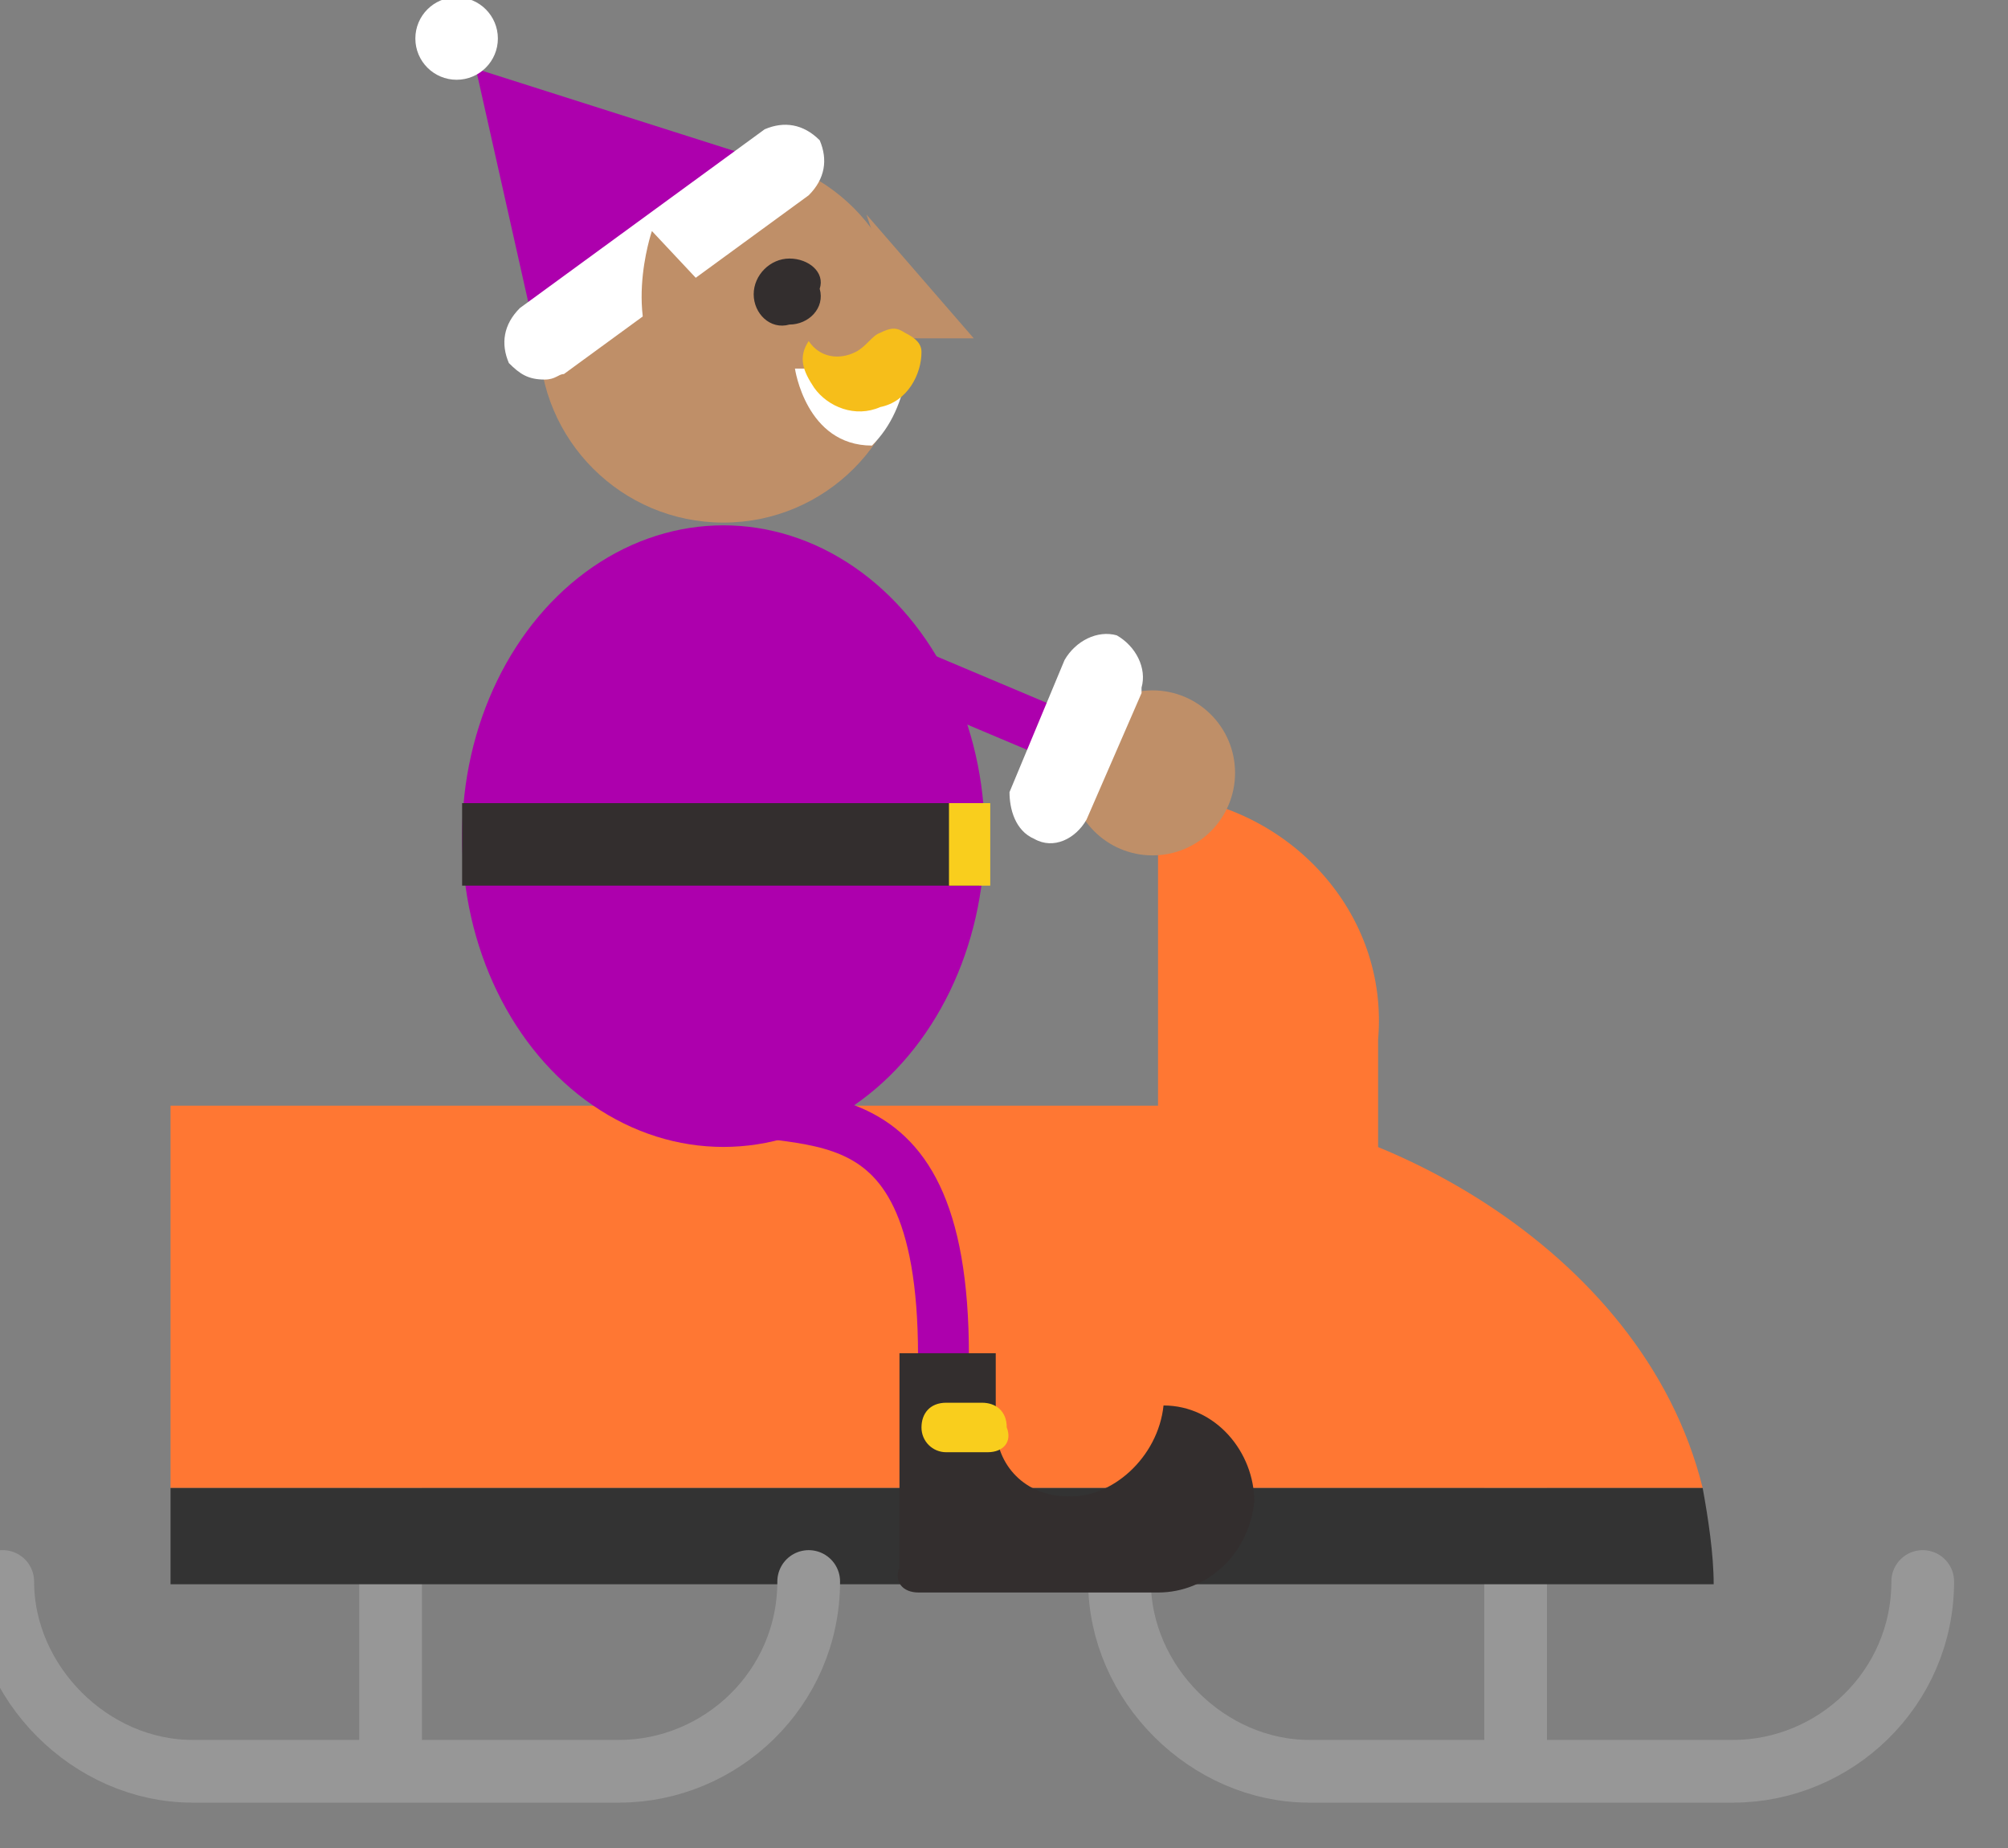 <?xml version="1.0" encoding="utf-8"?>
<!-- Generator: Adobe Illustrator 22.1.0, SVG Export Plug-In . SVG Version: 6.00 Build 0)  -->
<svg version="1.1" id="Layer_1" xmlns="http://www.w3.org/2000/svg" xmlns:xlink="http://www.w3.org/1999/xlink" x="0px" y="0px"
	 viewBox="0 0 73 67.2" style="enable-background:new 0 0 73 67.2;" xml:space="preserve">
<rect x="0" y="0" width="73" height="67.2" fill="#808080" stroke="none"/>
<style type="text/css">
	.st0{fill:none;stroke:#979797;stroke-width:2.28;stroke-linecap:round;stroke-miterlimit:10;}
	.st1{fill:#FF7733;}
	.st2{fill:#333333;}
	.st3{fill:none;stroke:#AD00AD;stroke-width:1.85;stroke-linecap:round;stroke-miterlimit:10;}
	.st4{fill:#332E2E;}
	.st5{fill:#F9CE1D;}
	.st6{fill:#AD00AD;}
	.st7{fill:#BF8F68;}
	.st8{fill:#FFFFFF;}
	.st9{fill:#F6BE1A;}
</style>
<g id="grid">
	<path class="st0" d="M55.1,63.8v-10 M14.2,63.8v-10"/>
	<path class="st1" d="M6.2,54.1h55.7c-2.2-8.9-12.4-13.9-18.6-13.9H6.2C6.2,40.2,6.2,54.1,6.2,54.1z"/>
	<path class="st2" d="M6.2,54.1v3.5h56.1c0-1.1-0.2-2.4-0.4-3.5H6.2z"/>
	<path class="st0" d="M69.9,57.5L69.9,57.5c0,3.9-3.2,6.9-6.9,6.9H47.6l0,0c-3.7,0-6.9-3.2-6.9-6.9 M29.4,57.5L29.4,57.5
		c0,3.9-3.2,6.9-6.9,6.9H7.2c0,0,0,0-0.2,0c-3.7,0-6.9-3.2-6.9-6.9"/>
	<path class="st1" d="M42.1,45.4V28.9c0,0,0,0,0.2,0c4.6,0.4,8.2,4.3,7.8,8.9v9.5"/>
	<path class="st3" d="M34.3,49.3c0-10.8-5.9-7.8-9.1-9.5"/>
	<path class="st4" d="M42.3,51.1c1.9,0,3.3,1.7,3.3,3.5c-0.2,1.9-1.7,3.3-3.5,3.3h-8.7l0,0c-0.6,0-0.9-0.4-0.7-0.9v-7.8h3.5v2.6l0,0
		c0,1.5,1.1,2.6,2.6,2.6l0,0C40.4,54.5,42.1,53,42.3,51.1C42.1,51.1,42.1,51.1,42.3,51.1z"/>
	<path class="st5" d="M35.9,52.8c0.6,0,0.9-0.4,0.7-0.9c0-0.6-0.4-0.9-0.9-0.9h-1.3c-0.6,0-0.9,0.4-0.9,0.9s0.4,0.9,0.9,0.9H35.9
		L35.9,52.8z"/>
	<ellipse class="st6" cx="26.3" cy="30.4" rx="9.5" ry="11.3"/>
	<path class="st4" d="M16.8,29.2h18.8v1.1v1.9H16.8v-1.9C16.8,30,16.8,29.6,16.8,29.2z"/>
	<path class="st5" d="M34.5,29.2h1.5v3h-1.5V29.2z"/>
	<path class="st3" d="M26.3,21.6L39.1,27"/>
	<circle class="st7" cx="41.9" cy="28.1" r="3"/>
	<path class="st8" d="M37.6,30.5c0.7,0.4,1.5,0,1.9-0.7l2-4.6V25c0.2-0.7-0.2-1.5-0.9-1.9c-0.7-0.2-1.5,0.2-1.9,0.9l-2,4.8
		C36.7,29.4,36.9,30.2,37.6,30.5z"/>
	<circle class="st7" cx="26.3" cy="12.3" r="6.7"/>
	<path class="st4" d="M28.7,9.4L28.7,9.4c-0.7,0-1.3,0.6-1.3,1.3c0,0.7,0.6,1.3,1.3,1.1c0.7,0,1.3-0.6,1.1-1.3
		C30,9.9,29.4,9.4,28.7,9.4z"/>
	<path class="st7" d="M33,12.3h2.4l-3.9-4.5L33,12.3z"/>
	<path class="st6" d="M28.3,6l-11-3.5l2.2,9.8L28.3,6z"/>
	<path class="st8" d="M20.5,13.6l8.9-6.5c0.6-0.6,0.7-1.3,0.4-2l0,0c-0.6-0.6-1.3-0.7-2-0.4l-8.9,6.5l0,0c-0.6,0.6-0.7,1.3-0.4,2
		c0.4,0.4,0.7,0.6,1.3,0.6C20.2,13.8,20.3,13.6,20.5,13.6z"/>
	<circle class="st8" cx="16.6" cy="1.4" r="1.5"/>
	<path class="st8" d="M31.7,16.2c-2.4,0-2.8-2.8-2.8-2.8H33C32.8,14.6,32.4,15.5,31.7,16.2z"/>
	<path class="st9" d="M32,14.8c-0.9,0.4-1.9,0-2.4-0.7c-0.4-0.6-0.6-1.1-0.2-1.7c0.4,0.6,1.1,0.7,1.7,0.4c0.4-0.2,0.6-0.6,0.9-0.7
		c0.4-0.2,0.6-0.2,0.9,0c0.4,0.2,0.6,0.4,0.6,0.7C33.5,13.6,33,14.6,32,14.8z"/>
	<path class="st7" d="M27,12.7L27,12.7c0,0.9-0.6,1.7-1.5,1.7c-0.4,0-0.7-0.2-1.1-0.6c-1.9-1.9-0.7-5.4-0.7-5.4l3,3.2
		C26.8,11.8,27,12.2,27,12.7z"/>
</g>
</svg>
